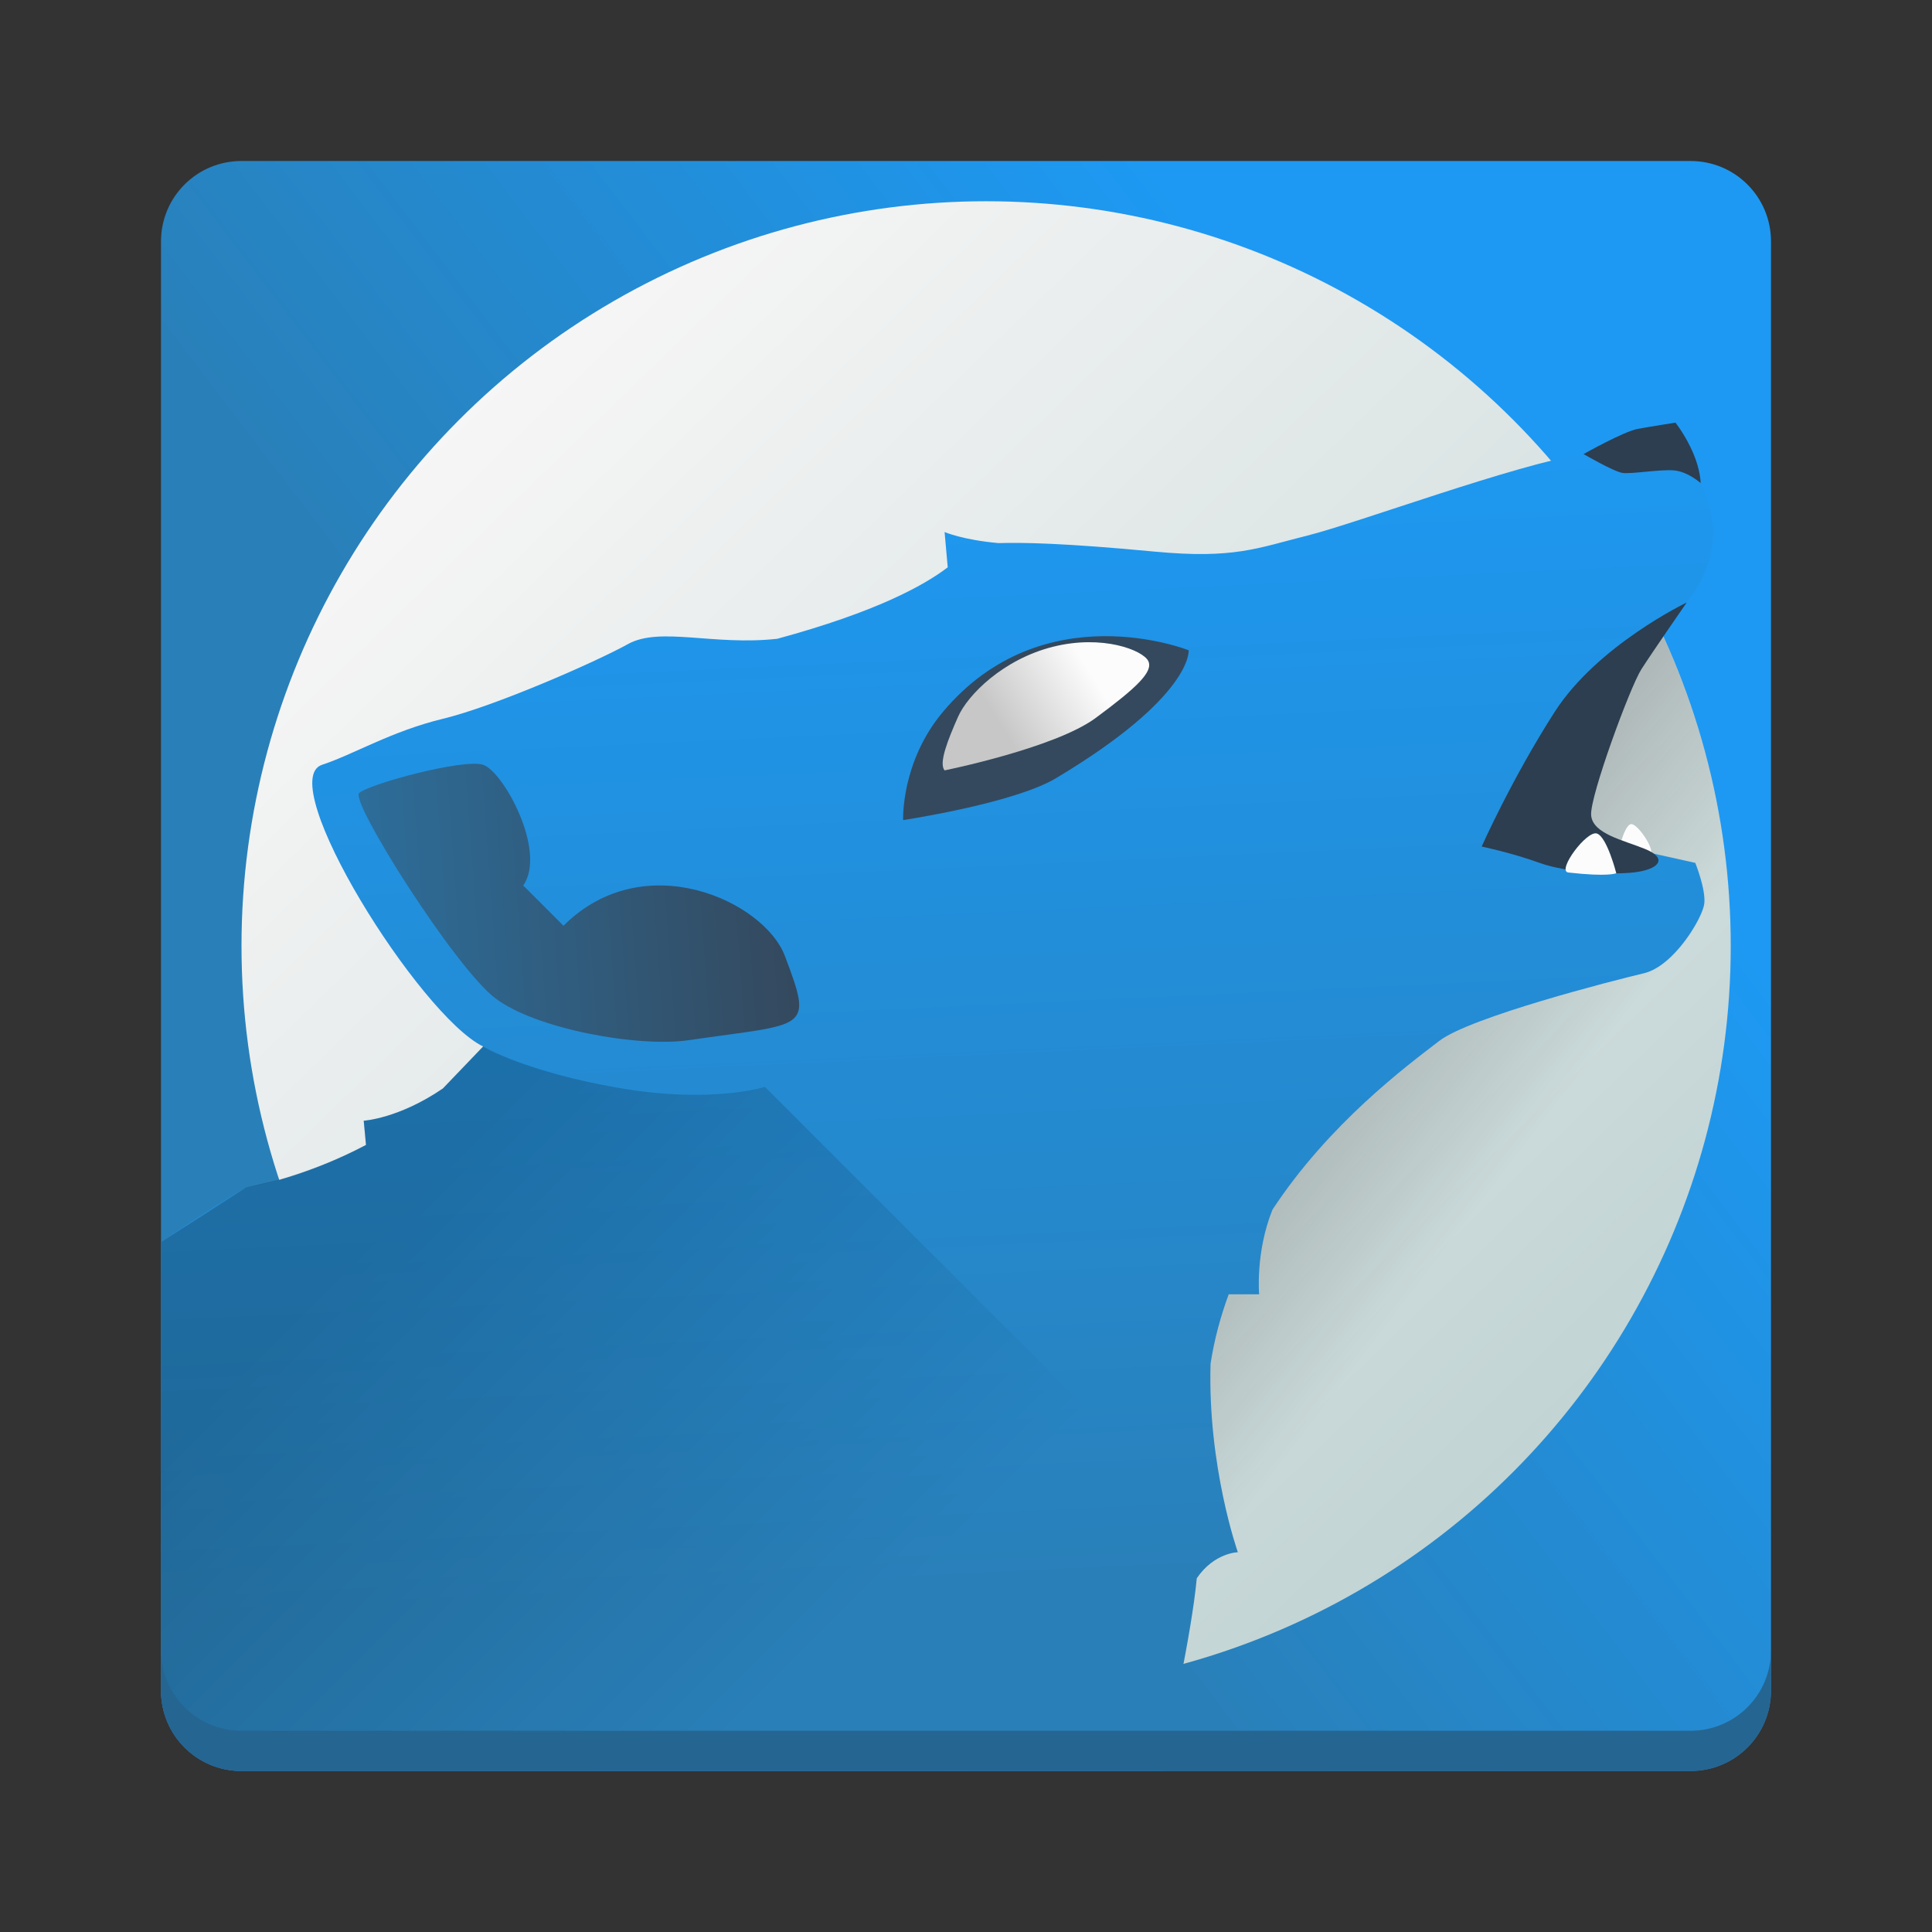 <?xml version="1.0" encoding="UTF-8" standalone="no"?>
<svg
   width="48"
   height="48"
   version="1.1"
   id="svg61"
   sodipodi:docname="amarok.svg"
   inkscape:version="1.1 (c4e8f9ed74, 2021-05-24)"
   xmlns:inkscape="http://www.inkscape.org/namespaces/inkscape"
   xmlns:sodipodi="http://sodipodi.sourceforge.net/DTD/sodipodi-0.dtd"
   xmlns:xlink="http://www.w3.org/1999/xlink"
   xmlns="http://www.w3.org/2000/svg"
   xmlns:svg="http://www.w3.org/2000/svg">
  <rect width="100%" height="100%" fill="#333333" stroke="none"/>
  <sodipodi:namedview
     id="namedview63"
     pagecolor="#ffffff"
     bordercolor="#666666"
     borderopacity="1.0"
     inkscape:pageshadow="2"
     inkscape:pageopacity="0.0"
     inkscape:pagecheckerboard="0"
     showgrid="false"
     inkscape:zoom="8.9166667"
     inkscape:cx="31.065421"
     inkscape:cy="25.121495"
     inkscape:window-width="1920"
     inkscape:window-height="1026"
     inkscape:window-x="0"
     inkscape:window-y="30"
     inkscape:window-maximized="1"
     inkscape:current-layer="svg61" />
  <defs
     id="defs29">
    <linearGradient
       id="a"
       y1="37.11"
       x1="26.425"
       y2="24"
       x2="44"
       gradientUnits="userSpaceOnUse">
      <stop
         stop-color="#2980b9"
         id="stop2" />
      <stop
         offset="1"
         stop-color="#1d99f3"
         id="stop4" />
    </linearGradient>
    <linearGradient
       xlink:href="#a"
       id="b"
       y1="39.24"
       x1="25.869"
       y2="10.624"
       x2="24.539"
       gradientUnits="userSpaceOnUse" />
    <linearGradient
       id="c"
       y1="9.386"
       x1="8.84"
       y2="39.34"
       x2="37.922"
       gradientUnits="userSpaceOnUse">
      <stop
         stop-color="#faf8f8"
         id="stop8" />
      <stop
         offset="1"
         stop-color="#bfd2d2"
         id="stop10" />
    </linearGradient>
    <linearGradient
       id="d"
       y1="16.621"
       x1="27.04"
       y2="17.991"
       x2="24.839"
       gradientUnits="userSpaceOnUse">
      <stop
         stop-color="#fcfcfc"
         id="stop13" />
      <stop
         offset="1"
         stop-color="#c7c7c7"
         id="stop15" />
    </linearGradient>
    <linearGradient
       id="e"
       y1="27.6"
       x1="31.537"
       y2="31"
       x2="35.973"
       gradientUnits="userSpaceOnUse">
      <stop
         id="stop18" />
      <stop
         offset="1"
         stop-opacity="0"
         id="stop20" />
    </linearGradient>
    <linearGradient
       xlink:href="#e"
       id="f"
       y1="19"
       x1="26"
       y2="30"
       x2="37"
       gradientUnits="userSpaceOnUse"
       gradientTransform="translate(-10,5)" />
    <linearGradient
       id="g"
       y1="23.644"
       x1="3.783"
       y2="22.495"
       x2="19.574"
       gradientUnits="userSpaceOnUse">
      <stop
         stop-color="#2980b9"
         id="stop24" />
      <stop
         offset="1"
         stop-color="#34495e"
         id="stop26" />
    </linearGradient>
    <linearGradient
       inkscape:collect="always"
       xlink:href="#a"
       id="linearGradient1133"
       x1="26.468"
       y1="37.651"
       x2="43.977"
       y2="24.28"
       gradientUnits="userSpaceOnUse" />
    <linearGradient
       inkscape:collect="always"
       xlink:href="#e"
       id="linearGradient9933"
       gradientUnits="userSpaceOnUse"
       x1="31.537"
       y1="27.6"
       x2="35.973"
       y2="31" />
  </defs>
  <path
     id="rect30"
     style="fill:url(#linearGradient1133);stroke-width:2;stroke-linecap:round;stroke-linejoin:round;fill-opacity:1"
     d="M 6,4 H 42 c 1.108,0 2,0.892 2,2 v 36 c 0,1.108 -0.892,2 -2,2 H 6 C 4.892,44 4,43.108 4,42 V 6 C 4,4.892 4.892,4 6,4 Z" />
  <circle
     fill="url(#c)"
     cx="24.5"
     cy="23.5"
     stroke-linecap="round"
     id="circle33"
     style="color:#000000;fill:url(#c);stroke-width:3;stroke-linejoin:round"
     r="18.5" />
  <path
     opacity="0.2"
     fill="url(#e)"
     d="M 40.01,13.424 38.252,15.037 13.143,38.076 c 3.244,2.535 7.24,3.916 11.357,3.924 L 43,42 43,23.5 c -0.002,-3.577 -1.04,-7.077 -2.99,-10.076"
     id="path35"
     style="color:#000000;fill:url(#linearGradient9933);stroke-width:3;stroke-linejoin:round"
     sodipodi:nodetypes="ccccccc" />
  <g
     fill-rule="evenodd"
     id="g57">
    <path
       id="path39"
       style="fill:url(#b)"
       d="m 39.674,11.252 c -0.098,2.5e-4 -0.201,0.005 -0.309,0.021 -1.724,0.265 -5.645,1.724 -6.883,2.033 -1.237,0.309 -1.817,0.586 -3.801,0.398 -2.262,-0.214 -3.278,-0.228 -3.873,-0.211 -0.891,-0.079 -1.34,-0.275 -1.34,-0.275 l 0.078,0.877 c -0.592,0.452 -1.785,1.11 -4.234,1.775 -1.591,0.177 -2.917,-0.309 -3.713,0.133 -0.795,0.442 -3.314,1.546 -4.596,1.855 C 9.722,18.168 8.773,18.748 8.004,19 c -1.221,0.398 2.42,6.233 4,7 0,0 -0.547,0.568 -1,1.043 -1.099,0.751 -1.967,0.801 -1.967,0.801 L 9.094,28.445 C 7.818,29.123 6.554,29.442 6.133,29.502 6.026,29.517 4.605,30.433 4,30.861 V 42 c 0,1.108 0.892,2 2,2 L 24.004,44.002 28.9,44 c 0.167,-1.087 0.694,-3.332 0.834,-4.789 0.434,-0.638 1.02,-0.646 1.02,-0.646 0,0 -0.752,-2.125 -0.678,-4.684 0.093,-0.607 0.251,-1.181 0.451,-1.725 h 0.756 c 0,0 -0.095,-1.043 0.332,-2.104 1.405,-2.136 3.324,-3.563 4.143,-4.191 0.772,-0.593 4.331,-1.503 5.082,-1.68 0.751,-0.177 1.458,-1.373 1.502,-1.727 0.044,-0.354 -0.223,-1.016 -0.223,-1.016 l -1.986,-0.441 -2.406,-0.27 c 0,0 3.301,-4.894 3.896,-5.461 0.631,-0.601 0.939,-1.34 0.939,-2.047 0,-0.707 -0.52,-1.658 -0.52,-1.658 0,0 -0.597,-0.303 -1.572,-0.266 -0.163,0.006 -0.333,-0.016 -0.514,-0.031 l -0.002,-0.002 c -0.09,-0.007 -0.183,-0.012 -0.281,-0.012 z" />
    <path
       id="path41"
       style="opacity:0.2;fill:url(#f)"
       d="m 12,26 c 0,0 -0.547,0.568 -1,1.043 -1.099,0.751 -1.965,0.801 -1.965,0.801 l 0.055,0.602 C 8.302,28.864 7.544,29.133 6.961,29.301 L 6.113,29.502 5,30.221 4,30.861 V 42 c 0,1.108 0.892,2 2,2 l 18.004,0.002 -0.096,-0.199 3.096,-8.801 -8,-8 c 0,0 -1.309,0.428 -3.631,0.027 -2.321,-0.401 -3.369,-1.027 -3.369,-1.027 z" />
    <path
       fill="#2c3e50"
       d="m 42.25,12 c 0,0 -0.313,-0.281 -0.656,-0.313 -0.344,-0.031 -1.063,0.094 -1.281,0.063 -0.219,-0.031 -0.969,-0.469 -0.969,-0.469 0,0 1,-0.563 1.344,-0.625 0.344,-0.063 0.938,-0.156 0.938,-0.156 0,0 0.25,0.313 0.438,0.75 0.188,0.438 0.188,0.75 0.188,0.75"
       id="path43" />
    <path
       fill="#fcfcfc"
       d="m 40.987,21.23 c -0.675,0.09 -0.805,0.015 -0.805,0.015 0,0 0.156,-0.707 0.325,-0.767 0.169,-0.06 0.662,0.707 0.48,0.752"
       id="path45" />
    <path
       fill="#2c3e50"
       d="m 41.906,14.969 c 0,0 -2.219,1.063 -3.281,2.719 -1.063,1.656 -1.813,3.344 -1.813,3.344 0,0 0.75,0.156 1.438,0.406 0.688,0.25 1.938,0.313 2.469,0.219 0.531,-0.094 0.688,-0.344 0.156,-0.563 -0.531,-0.219 -1.313,-0.375 -1.344,-0.844 -0.031,-0.469 0.969,-3.188 1.25,-3.625 0.281,-0.438 1.125,-1.656 1.125,-1.656"
       id="path47" />
    <path
       fill="#34495e"
       d="m 22.438,20.375 c 0,0 2.749,-0.414 3.796,-1.04 3.414,-2.04 3.298,-3.179 3.298,-3.179 0,0 -3.611,-1.445 -6.108,1.534 -1.045,1.247 -0.986,2.685 -0.986,2.685"
       id="path49" />
    <path
       fill="url(#d)"
       d="m 23.467,19.14 c 0,0 2.74,-0.552 3.757,-1.304 1.016,-0.751 1.436,-1.149 1.304,-1.414 -0.133,-0.265 -1.127,-0.663 -2.364,-0.354 -1.237,0.309 -2.121,1.193 -2.364,1.746 -0.243,0.552 -0.486,1.149 -0.331,1.326"
       id="path51" />
    <path
       fill="#fcfcfc"
       d="m 38.956,21.676 c 1.01,0.116 1.2,0.019 1.2,0.019 0,0 -0.232,-0.91 -0.484,-0.987 -0.252,-0.077 -0.987,0.91 -0.716,0.968"
       id="path53" />
    <path
       fill="url(#g)"
       d="m 12.298,24.795 c 1.01,0.774 3.56,1.23 4.811,1.048 C 20.06,25.412 20.212,25.633 19.5,23.75 18.986,22.391 16,21 14,23 l -1,-1 c 0.593,-0.854 -0.5,-2.844 -1,-3 -0.5,-0.156 -2.859,0.486 -3.078,0.705 -0.219,0.219 2.369,4.317 3.376,5.091"
       id="path55" />
  </g>
  <path
     inkscape:connector-curvature="0"
     id="path36"
     d="m 4,41 v 1 c 0,1.108 0.892,2 2,2 H 42 c 1.108,0 2,-0.892 2,-2 v -1 c 0,1.108 -0.892,2 -2,2 H 6 c -1.108,0 -2,-0.892 -2,-2 z"
     style="opacity:1;fill:#256592;fill-opacity:1;stroke:none;stroke-width:2;stroke-linecap:round;stroke-linejoin:round;stroke-miterlimit:4;stroke-dasharray:none;stroke-opacity:1" />
</svg>

